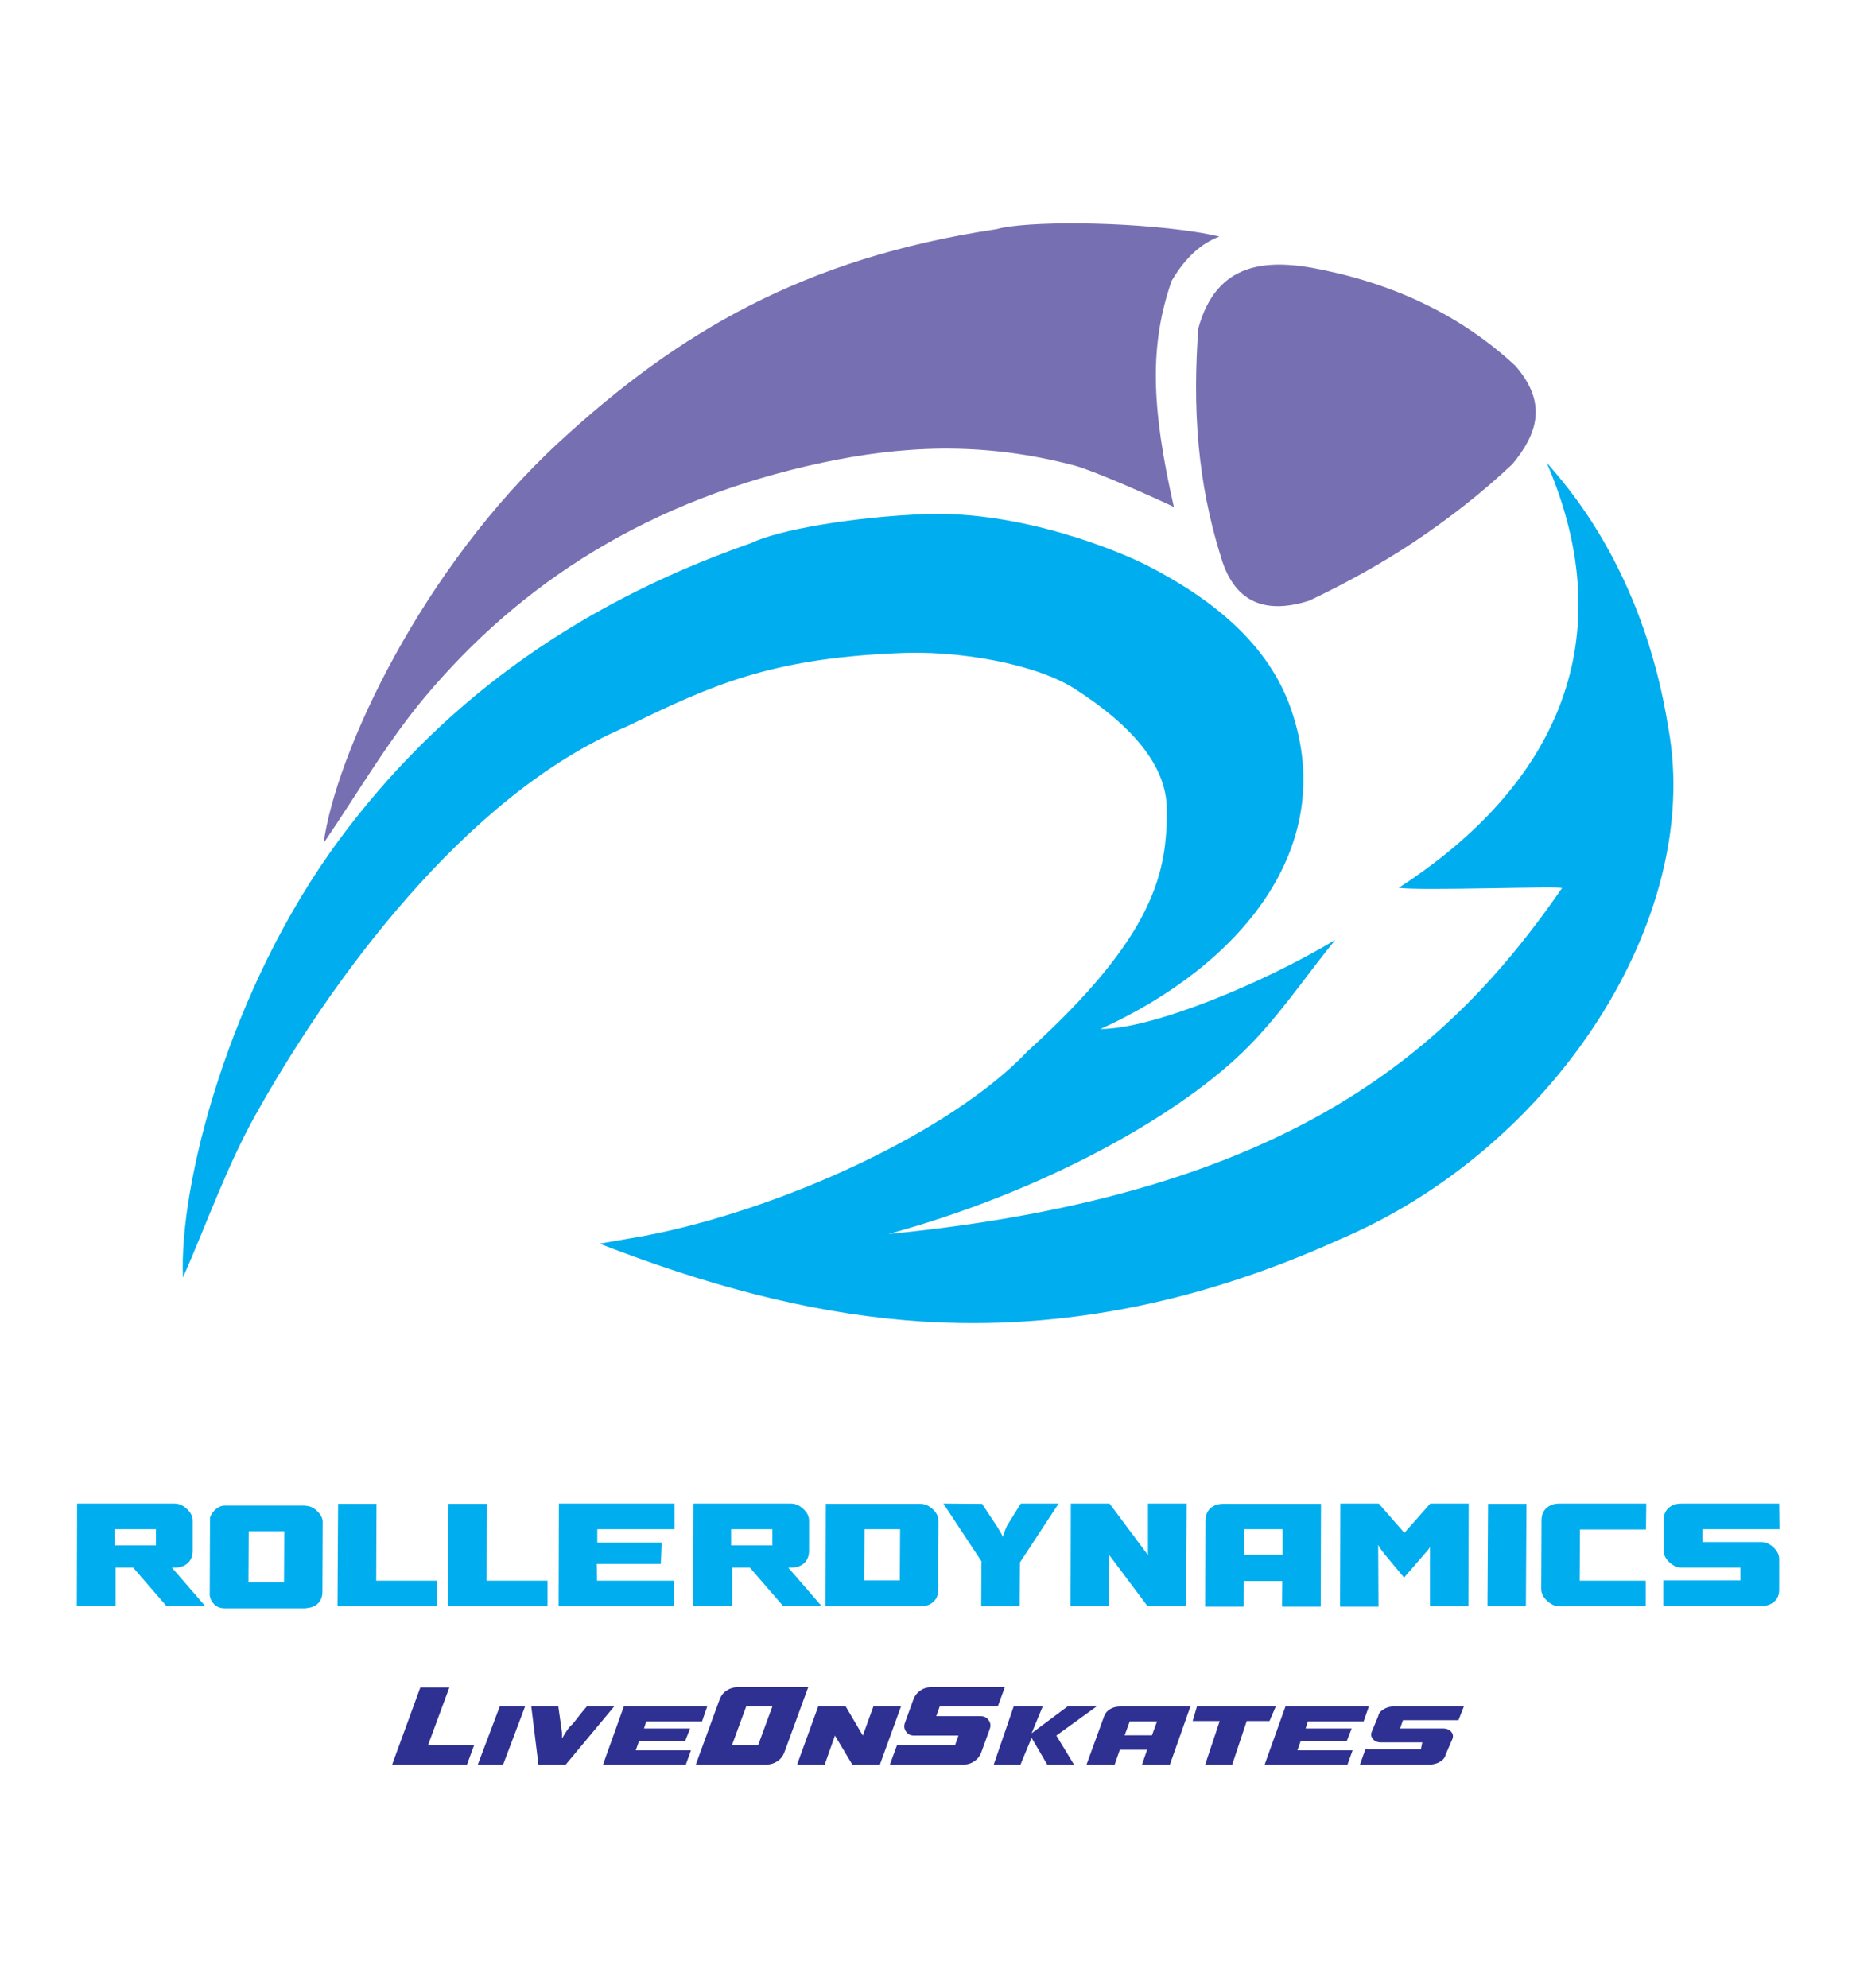 <?xml version="1.0" encoding="utf-8"?>
<!-- Generator: Adobe Illustrator 27.5.0, SVG Export Plug-In . SVG Version: 6.00 Build 0)  -->
<svg version="1.1" id="Layer_1" xmlns="http://www.w3.org/2000/svg" xmlns:xlink="http://www.w3.org/1999/xlink" x="0px" y="0px"
	 viewBox="0 0 652.2 698.4" style="enable-background:new 0 0 652.2 698.4;" xml:space="preserve">
<style type="text/css">
	.st0{fill-rule:evenodd;clip-rule:evenodd;fill:#7670B2;}
	.st1{fill:#00ADEE;}
	.st2{fill:#7670B2;}
	.st3{fill:#2E3191;}
</style>
<g>
	<path class="st0" d="M421.1,115.3c6.4-23.2,23.8-24.8,44.1-20.4c26.9,5.6,49.3,16.9,67.3,33.6c11.6,13.3,7.5,24.2-1,34.5
		c-10.8,10.2-22.5,19.3-34.8,27.5c-11.6,7.7-23.8,14.4-36.6,20.5c-16.6,5.3-26.6-0.4-31-15.1c-4.3-13.6-6.7-26.7-7.9-39.5
		C419.9,142.3,420.1,128.7,421.1,115.3"/>
	<path class="st1" d="M403.4,198.8c23.3,12,42.5,27.8,50.3,50.4c17,48.9-18.5,90.3-67,112.3c18,0,56.5-15.7,82.5-31.3
		c-11,13.5-20.3,27.7-32.7,39.6c-24,23.1-70.8,49.1-124.3,63.7c142.3-13.9,198-65.6,236.7-121.5c-0.4-0.8-49.5,1-57.4-0.1
		c56-36.3,78.7-87.5,52-149.4c5.7,6.8,33.8,36.4,42.8,93.5C598.4,322.9,546,403.4,471,435.3c-51.6,23.4-102.2,32.8-152.9,28.5
		c-35-3-69.8-12.3-107.4-26.9c6.8-1.2,11.5-2,16.1-2.8c47.3-9.1,107.3-36.2,134.5-65c44.8-40.6,48.9-63.1,48.7-85
		c-0.1-15-11.9-29-32.3-42.1c-13.3-8.6-40.8-13.8-63.2-12.5c-44.1,2-64.5,11.2-94.2,25.7c-57.3,24.1-105,90.7-130.7,136.8
		c-10,18-16.8,37.5-25.3,56.8c-1.5-32.1,16-101.4,55.2-154.2c33.6-45.2,79.5-81.1,144.4-103.8c9.5-4.7,36.6-9.3,61.5-10.2
		C359.3,179.4,393.7,193.8,403.4,198.8z"/>
	<path class="st2" d="M411.7,98.7c4.9-8.4,10.6-13.3,16.8-15.6c-2.7-0.6-5.5-1.2-8.3-1.6c-24.6-3.8-59.7-3.9-70-1
		c-68,10.2-112,36.4-153.5,74.6c-48.4,44.5-78.6,109.3-83,141.1c11.9-17.4,22.2-35.3,35.4-51.1c33.9-40.5,79.2-69.7,140-82.6
		c26.9-5.7,55.6-7.7,88.7,1.1c6.7,1.8,28.3,11.4,34.7,14.5C404.4,142.5,404,120.9,411.7,98.7z"/>
	<g>
		<polygon class="st3" points="147.7,592.8 137.8,619.9 164.1,619.9 166.6,613.1 150.4,613.1 157.9,592.8 		"/>
		<polygon class="st3" points="167.9,619.9 175.6,599.5 184.5,599.5 176.8,619.9 		"/>
		<path class="st3" d="M186.7,599.5l2.5,20.4h9.6l17-20.4h-9.6c-1.2,1.3-2.8,3.4-5,6.2c-0.9,0.6-2.1,2.2-3.7,5v-1.9l-1.3-9.3H186.7z
			"/>
		<polygon class="st3" points="248.5,599.5 219.2,599.5 211.9,619.9 241,619.9 242.8,614.9 223.4,614.9 224.6,611.5 240.8,611.5 
			242.5,607.2 226.3,607.2 227.1,604.7 246.7,604.7 		"/>
		<path class="st3" d="M257.2,613.1h9.2l5-13.6h-9.2L257.2,613.1z M284,592.7l-8.3,22.7c-0.5,1.4-1.3,2.5-2.5,3.3
			c-1.2,0.8-2.5,1.2-3.9,1.2h-24.8l8.3-22.7c0.5-1.4,1.3-2.5,2.5-3.3c1.2-0.8,2.5-1.2,3.9-1.2H284z"/>
		<polygon class="st3" points="280.1,619.9 287.5,599.5 297.2,599.5 303.2,609.7 306.9,599.5 316.6,599.5 309.2,619.9 299.5,619.9 
			293.4,609.7 289.8,619.9 		"/>
		<path class="st3" d="M353.1,592.7h-25.8c-1.5,0-2.8,0.4-3.9,1.2c-1.2,0.8-2,1.9-2.5,3.3l-2.9,8c-0.4,1.1-0.3,2.2,0.4,3.1
			c0.7,1,1.6,1.4,2.8,1.4h15.6l-1.2,3.4h-20.4l-2.5,6.8h25.8c1.5,0,2.8-0.4,3.9-1.2c1.2-0.8,2-1.9,2.5-3.3l2.9-8
			c0.4-1.1,0.3-2.2-0.4-3.1c-0.7-1-1.6-1.4-2.8-1.4H329l1.2-3.4h20.4L353.1,592.7z"/>
		<polygon class="st3" points="358.6,619.9 362.5,610.5 368,619.9 377.4,619.9 371.2,609.7 385.3,599.5 375.1,599.5 362.5,608.9 
			366.4,599.5 356.2,599.5 349.2,619.9 		"/>
		<path class="st3" d="M397,604.7l-1.8,4.9h9.6l1.8-4.9H397z M381.8,619.9l6.2-17c0.4-1.1,1.1-1.9,2.1-2.5s2.2-0.9,3.6-0.9h24.6
			l-7.2,20.4h-9.8l1.8-5.2h-9.6l-1.8,5.2H381.8z"/>
		<polygon class="st3" points="438.1,604.6 433,619.9 423.5,619.9 428.6,604.6 419.1,604.6 420.6,599.5 448.3,599.5 446.1,604.6 		
			"/>
		<polygon class="st3" points="481,599.5 451.7,599.5 444.4,619.9 473.5,619.9 475.3,614.9 455.9,614.9 457.1,611.5 473.3,611.5 
			475,607.2 458.8,607.2 459.6,604.7 479.2,604.7 		"/>
		<path class="st3" d="M514.4,599.5h-24.8c-1.2,0-2.4,0.3-3.4,1c-1.1,0.6-1.7,1.4-1.9,2.4l-2.4,5.8c-0.2,0.9,0,1.7,0.7,2.4
			c0.7,0.7,1.6,1,2.6,1h14.6l-0.5,2.4h-19.5l-1.9,5.4h24.3c1.4,0,2.7-0.3,3.8-1c1.1-0.6,1.8-1.5,2-2.5l2.5-5.8
			c0.2-0.9,0-1.7-0.7-2.4c-0.7-0.7-1.6-1-2.7-1h-15.1l1-2.9h19.5L514.4,599.5z"/>
	</g>
	<path class="st1" d="M40.3,537.2l0,5.7h14.5l0-5.7H40.3z M27,564.3l0.1-36.1h34.2c1.6,0,3,0.6,4.4,1.9c1.4,1.3,2,2.7,2,4.1l0,10.6
		c0,1.8-0.6,3.3-1.7,4.3c-1.2,1.1-2.7,1.6-4.6,1.6h-1l11.7,13.5H58.5l-11.7-13.5h-6.2l0,13.5H27z"/>
	<polygon class="st1" points="118.8,528.3 118.6,564.3 153.6,564.3 153.6,555.3 132.2,555.3 132.3,528.3 	"/>
	<polygon class="st1" points="157.6,528.3 157.4,564.3 192.4,564.3 192.4,555.3 171,555.3 171.1,528.3 	"/>
	<polygon class="st1" points="237,528.2 196.4,528.2 196.3,564.3 236.9,564.3 236.9,555.3 209.8,555.3 209.7,549.4 232.2,549.4 
		232.5,541.9 209.9,541.9 209.9,537.2 237,537.2 	"/>
	<path class="st1" d="M256.9,537.2l0,5.7h14.5l0-5.7H256.9z M243.6,564.3l0.1-36.1h34.2c1.6,0,3,0.6,4.4,1.9c1.4,1.3,2,2.7,2,4.1
		l0,10.6c0,1.8-0.6,3.3-1.7,4.3c-1.2,1.1-2.7,1.6-4.6,1.6h-1l11.7,13.5h-13.5l-11.7-13.5h-6.2l0,13.5H243.6z"/>
	<path class="st1" d="M303.8,537.2h12.5l-0.1,18h-12.5L303.8,537.2z M290.2,528.2l-0.1,36.1h33.3c1.9,0,3.4-0.5,4.6-1.6
		c1.2-1.1,1.7-2.5,1.7-4.3l0.1-24.1c0-1.5-0.7-2.9-2-4.1c-1.4-1.3-2.8-1.9-4.4-1.9H290.2z"/>
	<path class="st1" d="M111.4,530.8c-1.1-1.1-2.4-1.7-3.7-1.8c-0.2,0-0.5-0.1-0.7-0.1h-28c-1.3,0-2.6,0.6-3.8,1.9
		c-0.7,0.8-1.2,1.6-1.4,2.4l-0.1,27.3c0.2,1.2,0.7,2.1,1.4,2.9c1,1.1,2.3,1.6,4,1.6h27.9c0.3,0,0.6,0,0.8-0.1
		c1.5-0.1,2.8-0.6,3.8-1.5c1.2-1.1,1.7-2.5,1.7-4.3l0.1-24.1C113.5,533.5,112.8,532.1,111.4,530.8z M99.8,555.9H87.3l0.1-18h12.5
		L99.8,555.9z"/>
	<path class="st1" d="M344.8,564.3h13.5l0.1-15.4l13.6-20.7h-13.3l-4.9,7.9c-0.9,2.1-1.3,3.4-1.4,3.8c-0.2-0.6-0.9-1.8-2-3.6l-5.3-8
		l-13.6-0.1l13.4,20.3L344.8,564.3z"/>
	<polygon class="st1" points="376.2,564.3 376.3,528.2 389.9,528.2 403.4,546.3 403.4,528.2 417,528.2 416.8,564.3 403.3,564.3 
		389.8,546.3 389.7,564.3 	"/>
	<path class="st1" d="M437.2,537.2l0,9h13.5l0-9H437.2z M423.5,564.3l0.1-30.1c0-1.8,0.6-3.3,1.7-4.3c1.2-1.1,2.7-1.6,4.6-1.6h34.3
		l-0.1,36.1h-13.6l0.1-9h-13.5l-0.1,9H423.5z"/>
	<path class="st1" d="M470.9,564.3l0.1-36.1h13.5l9,10.3l9.1-10.3h13.5l-0.1,36.1h-13.5c0-5.2,0-12.2,0-20.9
		c-0.1,0.2-0.2,0.5-0.4,0.7c-0.2,0.2-0.3,0.4-0.5,0.7c-0.2,0.2-0.3,0.4-0.5,0.5l-7.7,8.9l-7-8.4c-0.1-0.1-0.3-0.4-0.6-0.8
		c-0.3-0.4-0.6-0.8-0.9-1.2c-0.2-0.4-0.4-0.7-0.6-1.1l0.1,21.7H470.9z"/>
	<polygon class="st1" points="522.7,564.3 522.9,528.3 536.4,528.3 536.2,564.3 	"/>
	<path class="st1" d="M578.5,528.2H548c-1.9,0-3.4,0.5-4.6,1.6c-1.2,1.1-1.7,2.5-1.7,4.3l-0.1,24.1c0,1.4,0.6,2.8,2,4.1
		c1.4,1.3,2.8,2,4.4,2h30.3l0-9h-23.2l0.1-18h23.2L578.5,528.2z"/>
	<path class="st1" d="M625.2,528.2h-34.3c-1.9,0-3.5,0.5-4.6,1.6c-1.2,1.1-1.7,2.5-1.7,4.3l0,10.6c0,1.5,0.7,2.9,2,4.1
		c1.4,1.3,2.8,1.9,4.4,1.9h20.6l0,4.5h-27.1l0,9h34.3c1.9,0,3.5-0.5,4.7-1.6c1.2-1,1.7-2.5,1.7-4.3l0-10.6c0-1.5-0.7-2.9-2-4.1
		c-1.4-1.3-2.8-1.9-4.4-1.9h-20.6l0-4.5h27.1L625.2,528.2z"/>
</g>
</svg>
